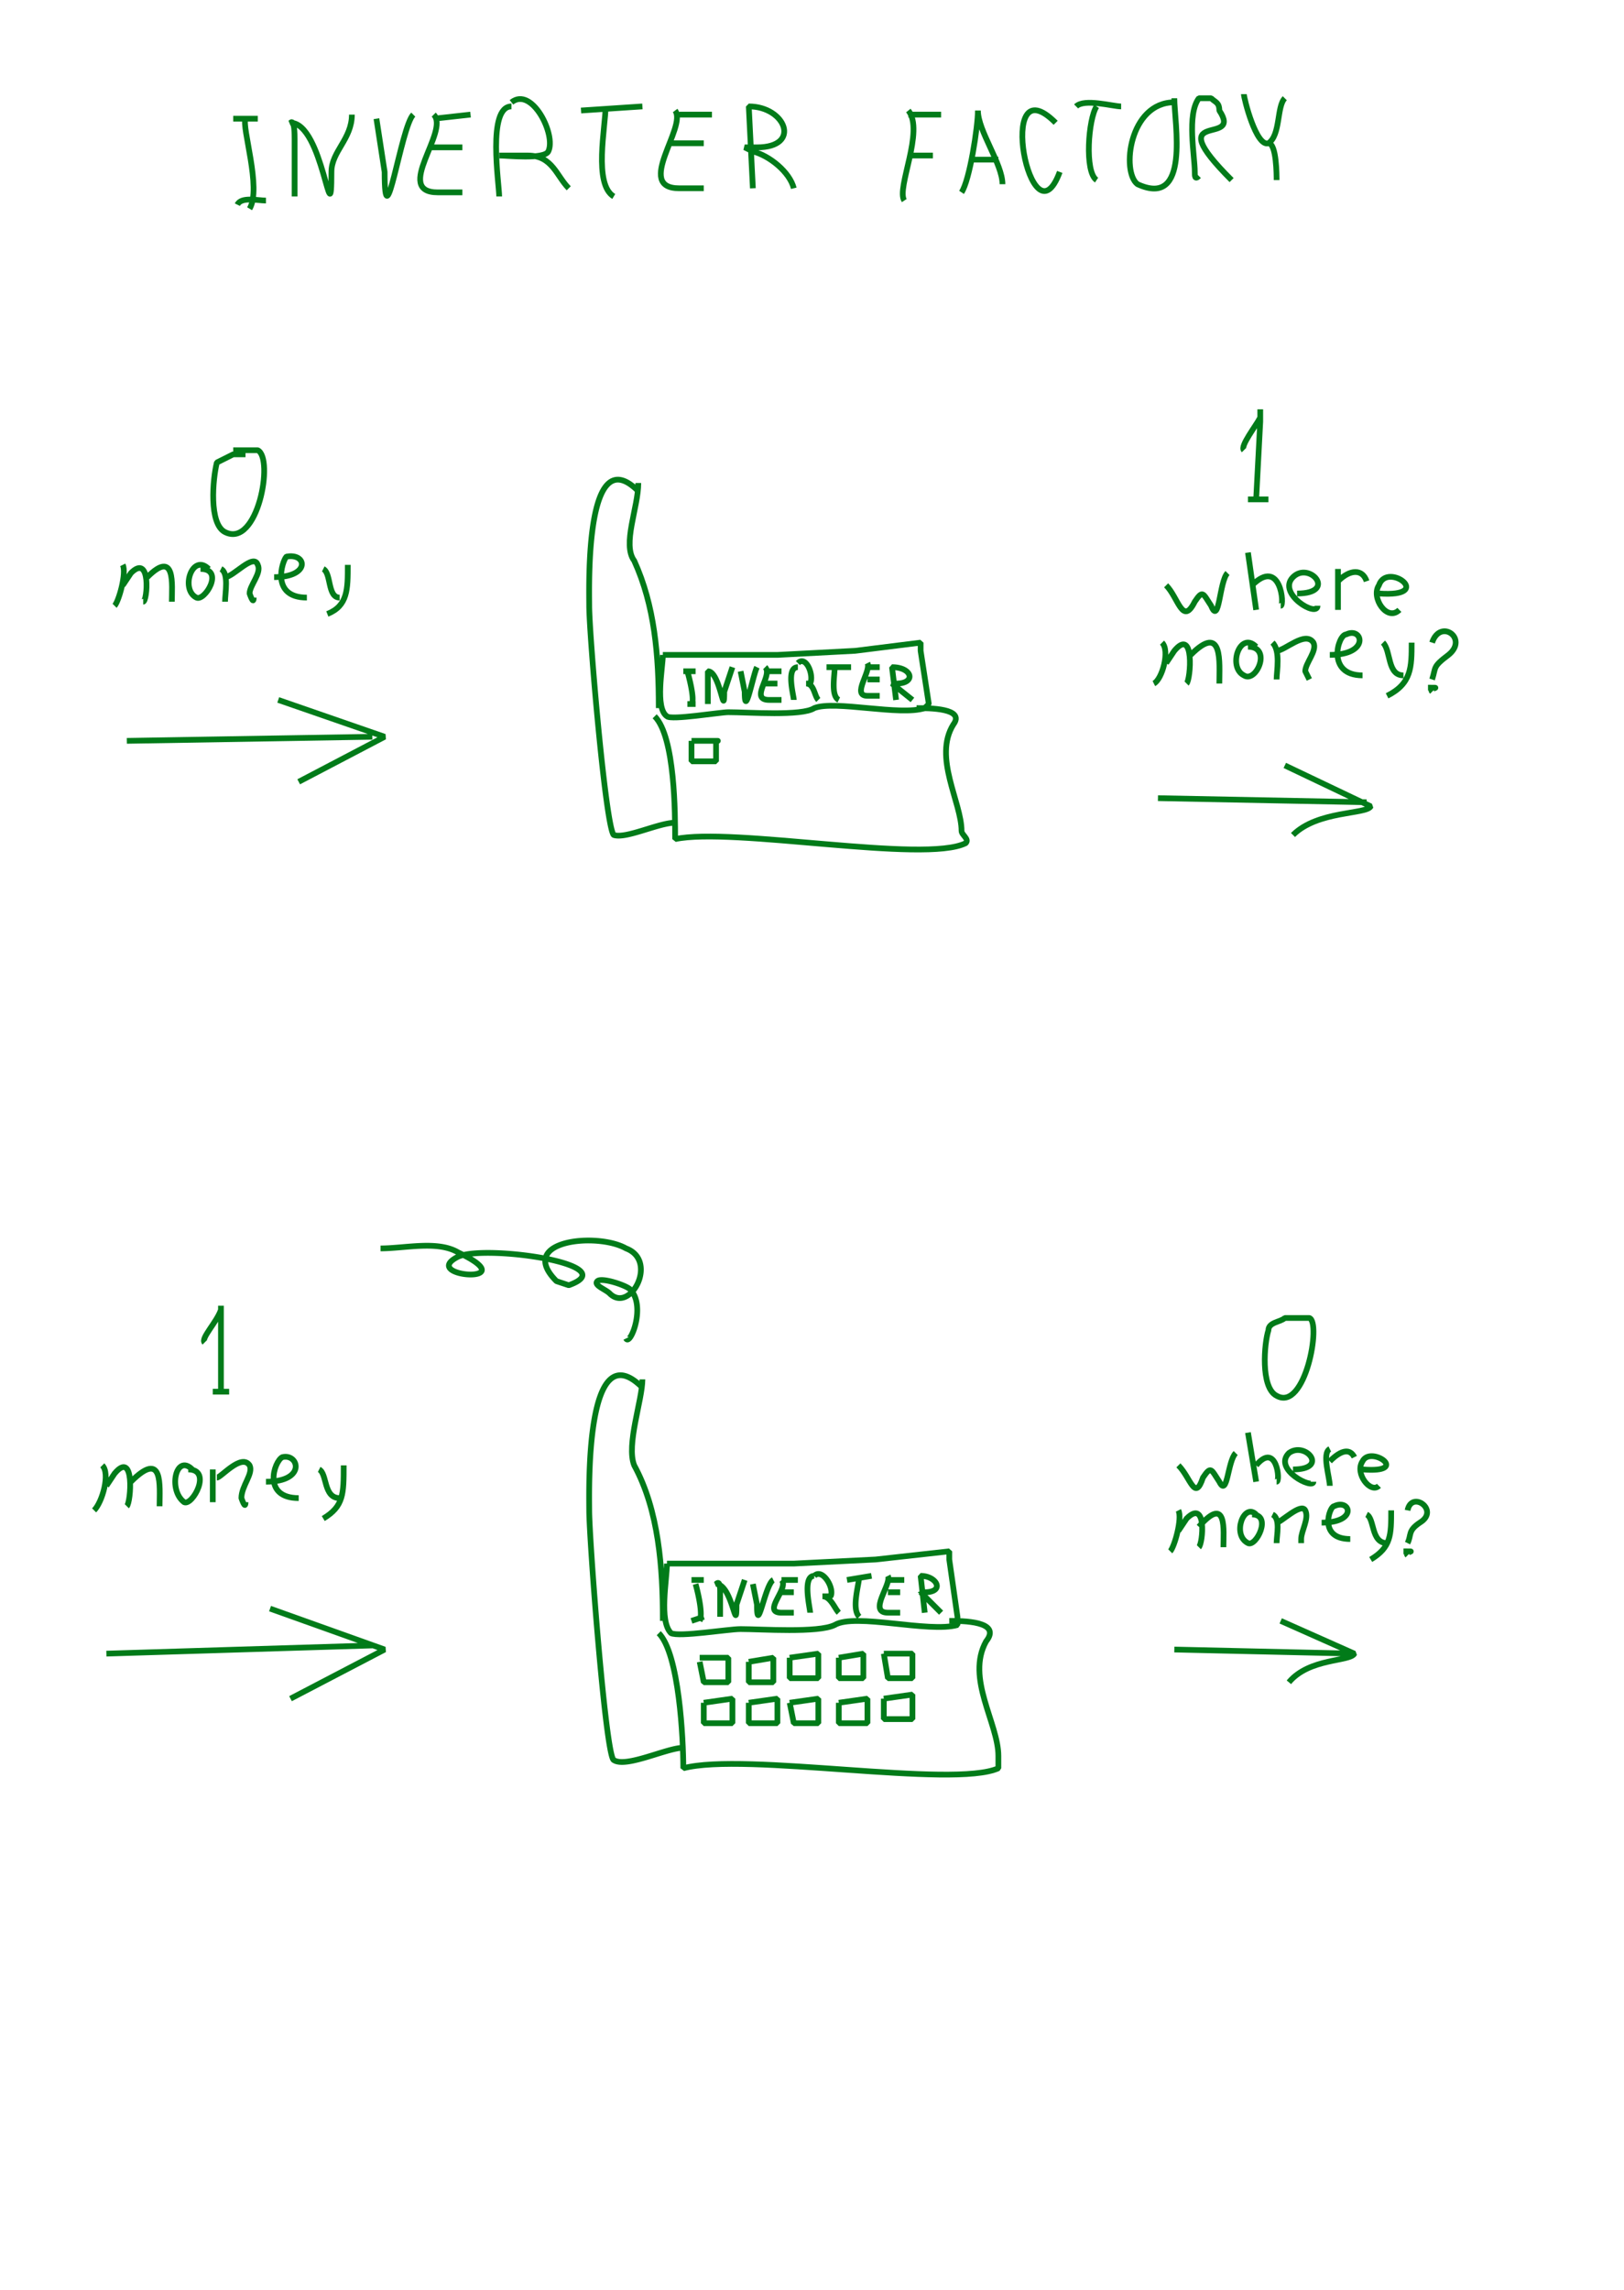 <svg xmlns="http://www.w3.org/2000/svg" width="396.9" height="559.4">
  <defs/>
  <g fill="none" stroke="#017b19" stroke-width="1.4">
    <path stroke-miterlimit="0" d="M156 118c0 6-4 15-1 19 5 11 6 23 6 36"/>
    <path stroke-miterlimit="0" d="M156 120c-13-13-12 23-12 28 0 7 4 54 6 56 3 1 11-3 15-3M168 164s2 7 1 8M173 172v-6-2c3 0 4 12 4 5l2-6M181 164l1 5c0 7 2-4 3-6M187 163c2 2-4 8 1 8h3M187 167h3M187 164h4M195 163c-3 0-1 7-1 8M195 162c2-2 4 3 3 5h-1c2 0 2 3 3 4M204 163c0 2-1 7 1 8M202 163h6M219 171l-1-8c5 0 6 4 1 4h-1a48515 48515 0 005 4M167 164h3M168 172h2"/>
    <path stroke-miterlimit="0" d="M162 160c0 3-2 13 1 15 1 1 13-1 15-1 5 0 18 1 21-1 5-2 21 2 27 0l1-1-2-13v-2l-16 2-19 1h-28"/>
    <path stroke-miterlimit="0" d="M160 175c5 5 5 24 5 30 14-3 61 6 71 1 1-1-1-2-1-3 0-7-7-18-2-26 3-4-6-4-9-4"/>
    <path stroke-miterlimit="0" d="M169 181v5h6v-5s1 0 0 0h-6M60 111h-3l-4 2c-1 4-2 15 2 17 8 4 12-18 8-20h-6M30 138c1 2-1 9-2 10"/>
    <path stroke-miterlimit="0" d="M30 143l2-3c5-5 4 7 3 7M36 141c7-7 6 2 6 6M51 139c-4-4-7 5-3 7 2 1 7-7 1-7M54 139c2 1 1 6 1 8"/>
    <path stroke-miterlimit="0" d="M55 141c2 0 7-6 8-3 1 2-2 5-2 7 0 0 1 3 1 1M67 141c9 0 8-6 3-5-1 1-4 10 5 10M79 139c2 1 1 7 4 7M85 138c0 6 0 10-5 12M31 181l60-1M68 171l26 9-21 11M283 195l51 1M314 187l21 10c-1 2-13 1-19 7M304 110c-1-1 3-6 4-8v-2 3l-1 19M285 143c3 3 4 10 7 4 2-3 2-2 4 1 2 5 2-6 4-8M305 135l2 14M306 143c7-7 8 5 7 5 0 0 0 0 0 0M317 145c10 0 3-8-1-4s6 10 6 7M327 139v10M327 142c3-3 6-3 7 0M337 145c14 1 2-8 0-2-2 3 2 9 5 6M284 157c2 2 0 9-2 10M285 162l2-3c5-6 4 7 3 8M291 160c8-8 7 2 7 7M307 158c-4-4-7 5-3 7 3 2 7-7 1-7M311 157c2 2 1 7 1 9"/>
    <path stroke-miterlimit="0" d="M312 159c2 0 7-5 9-2 1 2-2 5-2 7l1 2M325 160c10 0 8-7 4-5-2 0-5 10 4 10M338 157c2 2 1 8 5 8M345 157c0 6 0 10-6 13M305 122h5M157 337c0 5-4 16-2 21 6 11 7 25 7 38"/>
    <path stroke-miterlimit="0" d="M157 339c-14-14-13 25-13 30 0 7 4 60 6 61 3 2 13-3 17-3M153 327c1 2 5-8 1-12-1-1-7-3-8-2s2 2 3 3c5 5 12-8 4-11-7-4-27-2-17 8l3 1c14-5-20-10-27-7-10 5 17 7 0-1-5-3-13-1-19-1M170 387s2 7 1 9M176 395v-6c0-1 0-3-1-2 4 0 5 13 5 5l2-6M184 387l1 5c0 8 2-5 4-6M191 386c2 2-5 8 0 8h3M191 389h3M191 386h4M199 385c-3 0-1 8-1 9M199 385c2-2 5 3 4 5h-2c2 0 3 3 4 4M210 385c0 2-2 8 0 10M207 386l6-1M226 394l-1-9c4 0 6 4 1 4h-1a17997 17997 0 005 5M169 386h3M169 396l3-1"/>
    <path stroke-miterlimit="0" d="M163 382c0 4-2 14 1 17 2 1 14-1 17-1 5 0 19 1 23-1 5-3 23 2 30 0v-2l-2-14v-2l-18 2-20 1h-31"/>
    <path stroke-miterlimit="0" d="M161 399c5 5 6 26 6 33 15-4 66 5 77 0v-3c0-8-8-19-3-28 4-5-6-5-9-5"/>
    <path stroke-miterlimit="0" d="M171 406l1 5s0 0 0 0h6v-6s0 0 0 0h-7M316 322h-2c-1 1-4 1-4 3-1 3-2 14 2 16 7 4 11-18 8-19h-6M25 358c2 2 0 9-2 11M26 363l2-3c5-6 4 7 3 8M32 362c8-8 7 1 7 6M47 359c-4-4-6 5-2 8 2 1 7-8 1-8M52 359v8M53 361c1 0 6-6 8-3 1 2-2 5-2 8 0 0 1 3 1 1M65 362c10 0 8-7 4-6-2 1-5 10 4 10M78 359c2 1 1 7 5 7M84 358c0 7 0 10-5 13M26 404l65-2M66 393l28 10-23 12M287 403l44 1M313 396l18 8c-1 2-11 1-16 7M50 328c-1-1 3-5 4-8v-1 21M288 358c3 3 4 9 6 3 2-3 2-2 4 1 2 4 2-5 4-7M305 350l2 12M307 358c5-6 6 4 5 4 0 0 0 0 0 0M316 359c9 0 3-7-1-4-4 4 6 9 6 7M325 354c-2 1 0 7 0 9M325 357c3-3 5-3 6-1M333 359c12 1 2-6 0-2-2 3 2 8 4 6M288 369c1 2-1 9-2 10"/>
    <path stroke-miterlimit="0" d="M288 374l2-3c5-5 4 6 3 7M293 373c7-8 6 1 6 5M307 370c-3-3-6 5-2 7 2 1 6-7 1-7M311 370c2 1 1 5 1 7"/>
    <path stroke-miterlimit="0" d="M312 372c1 0 6-5 7-3s-1 5-1 7v1M323 372c9 0 7-6 3-4-1 0-4 8 4 8M334 370c2 1 1 7 5 7M340 369c0 6 0 9-5 12M52 340h4M183 406v5s0 0 0 0h6v-5-1l-6 1M193 405v5h7v-5-1l-7 1M205 405v5s0 0 0 0h6v-5-1l-6 1M216 404l1 6s0 0 0 0h6v-6s0 0 0 0h-7M172 416v5h7v-5-1l-7 1M183 416v5h7v-6s0 0 0 0l-7 1M193 416l1 5s0 0 0 0h6v-5-1l-7 1M205 416v5h7v-6s0 0 0 0l-7 1M216 415v5h7v-5-1l-7 1M60 29c-1 2 4 17 1 22M72 48V34c0-1 0-5-1-4 8 0 10 29 10 12 0-5 5-8 5-14M92 29l2 13c0 18 4-11 7-14M106 28c4 4-10 19 1 19h6M105 36h8M106 29l9-1M125 26c-6 0-3 19-3 22"/>
    <path stroke-miterlimit="0" d="M125 25c5-4 11 8 9 12-1 2-10 1-12 1h7c6 0 7 5 10 8M148 26c0 5-3 19 2 22M142 27l15-1M184 46l-1-20c9 0 13 10 2 10h-3l2 1c4 1 9 5 10 9M57 29h6M58 50c1-2 5-1 7-1M222 27c4 5-3 19-1 22M222 28h8M222 38h6M235 47c2-3 4-16 4-20 0 5 6 13 6 18M237 39h7M258 30c-15-15-6 31 1 12M263 26c2-2 9 0 11 0M268 26c-2 3-3 16 0 18M287 25c-11 0-13 17-9 20 13 6 9-15 9-21M293 43c-1 1-1 0-1-1 0-4-2-14 1-18h3c1 1 2 1 2 3 6 9-15-1 3 17M304 23c0 1 3 13 6 12 3-2 2-9 4-11M310 35c2 0 2 8 2 9M350 157c2-6 9-1 4 3-4 3-3 3-4 6M349 168c4 0 0 0 1 1M344 369c1-5 8 0 3 3-3 2-2 3-3 5M343 379c4 0 0 0 1 1"/>
    <path stroke-miterlimit="2" d="M165 27c3 4-10 19 1 19h6M164 35h8M166 28h8M212 162c1 2-4 8 0 8h3M212 166h3M212 163h3M217 385c1 2-5 9 0 9h3M217 389h3M217 386h4"/>
  </g>
</svg>
